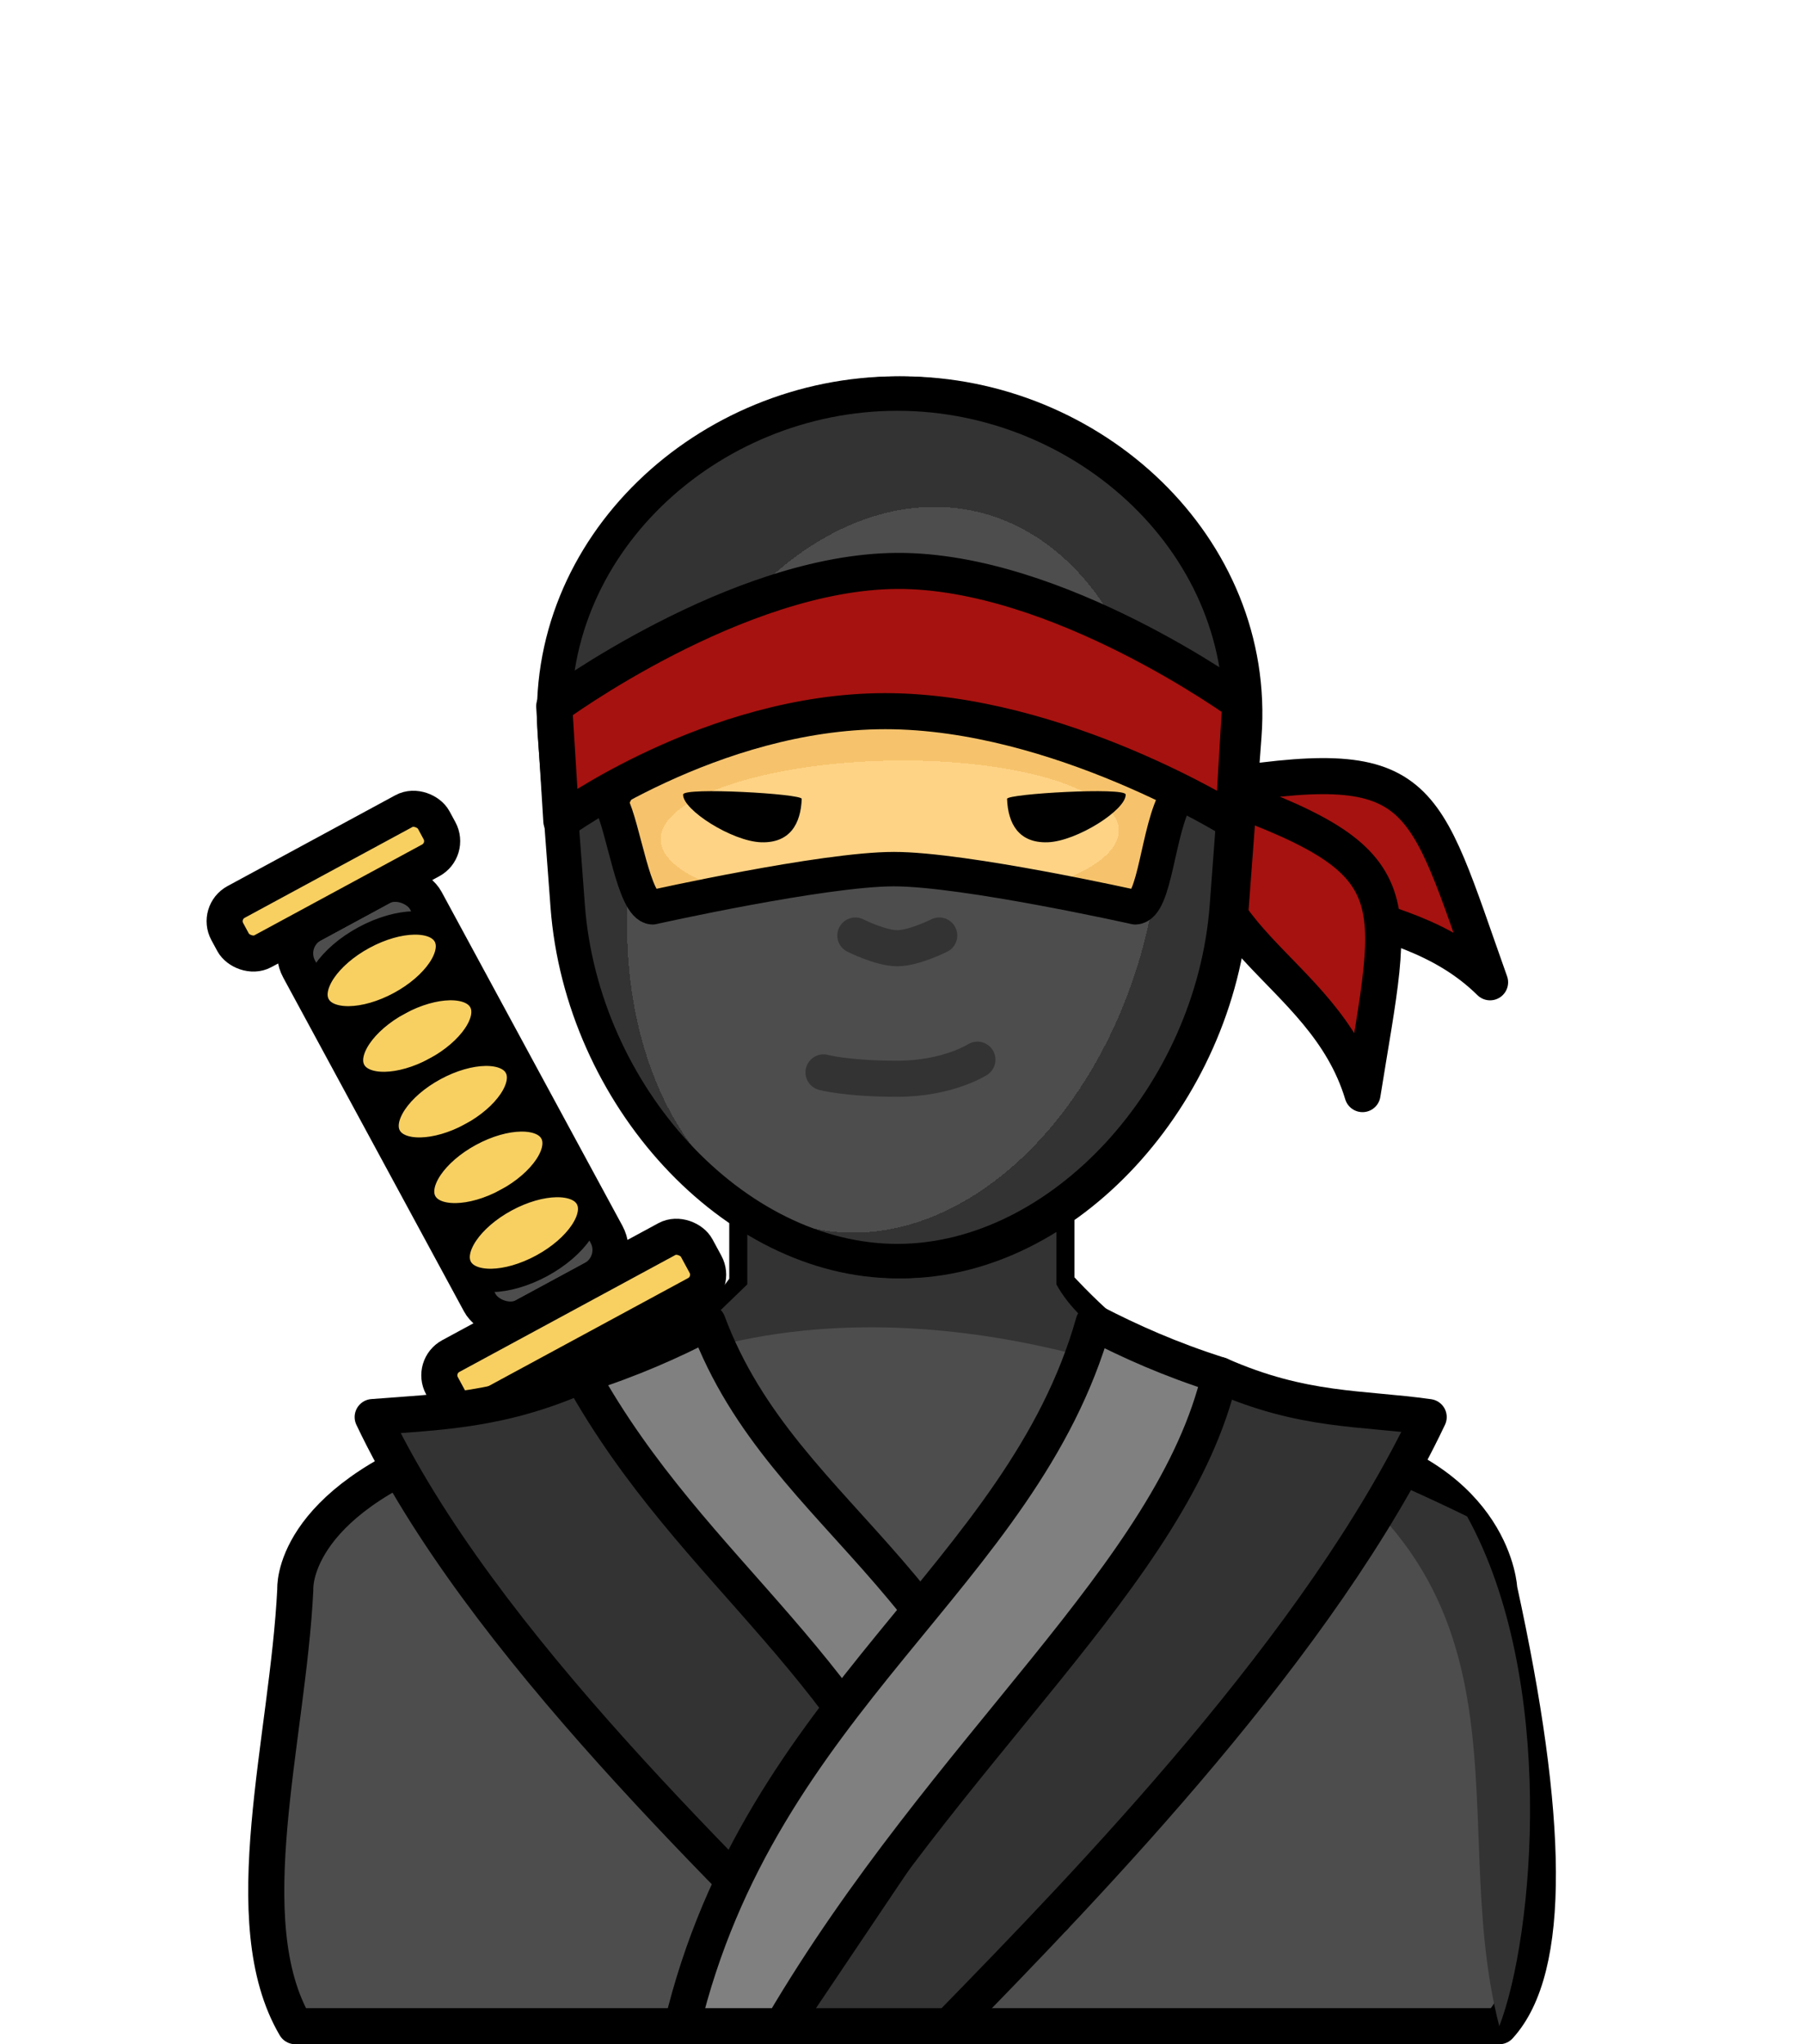 <?xml version="1.0" encoding="UTF-8" standalone="no"?>
<svg
   width="150mm"
   height="170mm"
   viewBox="0 0 150 170"
   version="1.1"
   id="svg3147"
   inkscape:version="1.2.2 (732a01da63, 2022-12-09)"
   sodipodi:docname="ninja.svg"
   xmlns:inkscape="http://www.inkscape.org/namespaces/inkscape"
   xmlns:sodipodi="http://sodipodi.sourceforge.net/DTD/sodipodi-0.dtd"
   xmlns:xlink="http://www.w3.org/1999/xlink"
   xmlns="http://www.w3.org/2000/svg"
   xmlns:svg="http://www.w3.org/2000/svg"
   xmlns:rdf="http://www.w3.org/1999/02/22-rdf-syntax-ns#"
   xmlns:cc="http://creativecommons.org/ns#"
   xmlns:dc="http://purl.org/dc/elements/1.1/">
  <defs
     id="defs3141">
    <pattern
       patternUnits="userSpaceOnUse"
       width="8.713"
       height="7.611"
       patternTransform="translate(-2054.333,1959.279)"
       id="carreau-pt">
      <rect
         style="fill:#800000;fill-opacity:1;stroke:none;stroke-width:1.086;stroke-linecap:round;stroke-linejoin:round;stroke-miterlimit:4;stroke-dasharray:none;stop-color:#000000"
         id="rect119919"
         width="8.713"
         height="7.611"
         x="-2.2737368e-13"
         y="6.2746067e-06" />
      <path
         style="fill:#800000;stroke:#c11a1a;stroke-width:1.81;stroke-linecap:butt;stroke-linejoin:miter;stroke-miterlimit:4;stroke-dasharray:none;stroke-opacity:1"
         d="M 3.075,7.611 V 0"
         id="path119921" />
      <path
         style="fill:#c11a1a;fill-opacity:1;stroke:#c11a1a;stroke-width:1.81;stroke-linecap:butt;stroke-linejoin:miter;stroke-miterlimit:4;stroke-dasharray:none;stroke-opacity:1"
         d="M 1.3287401e-5,4.79 H 8.713"
         id="path119923" />
    </pattern>
    <pattern
       patternUnits="userSpaceOnUse"
       width="85"
       height="85"
       patternTransform="translate(-1862,1832)"
       id="pattern115842">
      <rect
         style="fill:#800000;fill-opacity:1;stroke:none;stroke-width:11.339;stroke-linecap:round;stroke-linejoin:round;stroke-miterlimit:4;stroke-dasharray:none;stop-color:#000000"
         id="rect104700"
         width="85"
         height="85"
         x="3.4178149e-05"
         y="0" />
      <path
         style="fill:#800000;stroke:#c11a1a;stroke-width:18.898;stroke-linecap:butt;stroke-linejoin:miter;stroke-miterlimit:4;stroke-dasharray:none;stroke-opacity:1"
         d="M 30,85 V 1.0187008e-5"
         id="path104779" />
      <path
         style="fill:#c11a1a;fill-opacity:1;stroke:#c11a1a;stroke-width:18.898;stroke-linecap:butt;stroke-linejoin:miter;stroke-miterlimit:4;stroke-dasharray:none;stroke-opacity:1"
         d="M 0,53.5 H 85"
         id="path107256" />
    </pattern>
    <linearGradient
       inkscape:collect="always"
       xlink:href="#linearGradient46887"
       id="linearGradient46808-7"
       x1="207.944"
       y1="188.917"
       x2="218.985"
       y2="188.917"
       gradientUnits="userSpaceOnUse"
       gradientTransform="matrix(0.911,0,0,0.911,19.111,16.759)" />
    <linearGradient
       id="linearGradient46887"
       inkscape:collect="always">
      <stop
         id="stop46879"
         offset="0"
         style="stop-color:#808080;stop-opacity:1;" />
      <stop
         style="stop-color:#808080;stop-opacity:1;"
         offset="0.704"
         id="stop46881" />
      <stop
         style="stop-color:#333333;stop-opacity:1;"
         offset="0.704"
         id="stop46883" />
      <stop
         id="stop46885"
         offset="1"
         style="stop-color:#333333;stop-opacity:1;" />
    </linearGradient>
    <radialGradient
       inkscape:collect="always"
       xlink:href="#linearGradient13774"
       id="radialGradient1872-2"
       cx="-209.236"
       cy="154.387"
       fx="-209.236"
       fy="154.387"
       r="29.964"
       gradientTransform="matrix(0.899,-0.019,0.007,0.291,261.002,20.523)"
       gradientUnits="userSpaceOnUse" />
    <linearGradient
       id="linearGradient13774"
       inkscape:collect="always">
      <stop
         id="stop13766"
         offset="0"
         style="stop-color:#ffd386;stop-opacity:1;" />
      <stop
         style="stop-color:#ffd386;stop-opacity:1;"
         offset="0.707"
         id="stop13768" />
      <stop
         style="stop-color:#f6c36c;stop-opacity:1;"
         offset="0.707"
         id="stop13770" />
      <stop
         id="stop13772"
         offset="1"
         style="stop-color:#f6c36c;stop-opacity:1;" />
    </linearGradient>
    <radialGradient
       inkscape:collect="always"
       xlink:href="#linearGradient43717"
       id="radialGradient43638"
       cx="122.832"
       cy="90.414"
       fx="122.832"
       fy="90.414"
       r="29.966"
       gradientTransform="matrix(1,0.23,-0.325,1.412,-19.121,-83.585)"
       gradientUnits="userSpaceOnUse" />
    <linearGradient
       id="linearGradient43717"
       inkscape:collect="always">
      <stop
         id="stop43709"
         offset="0"
         style="stop-color:#4d4d4d;stop-opacity:1;" />
      <stop
         style="stop-color:#4d4d4d;stop-opacity:1;"
         offset="0.704"
         id="stop43711" />
      <stop
         style="stop-color:#333333;stop-opacity:1;"
         offset="0.704"
         id="stop43713" />
      <stop
         id="stop43715"
         offset="1"
         style="stop-color:#333333;stop-opacity:1;" />
    </linearGradient>
  </defs>
  <sodipodi:namedview
     inkscape:object-paths="true"
     id="base"
     pagecolor="#ffffff"
     bordercolor="#666666"
     borderopacity="1.0"
     inkscape:pageopacity="0.0"
     inkscape:pageshadow="2"
     inkscape:zoom="1.979899"
     inkscape:cx="195.71706"
     inkscape:cy="386.13081"
     inkscape:document-units="mm"
     inkscape:current-layer="layer1"
     inkscape:document-rotation="0"
     showgrid="false"
     inkscape:window-width="1920"
     inkscape:window-height="1017"
     inkscape:window-x="-8"
     inkscape:window-y="-8"
     inkscape:window-maximized="1"
     inkscape:showpageshadow="2"
     inkscape:pagecheckerboard="0"
     inkscape:deskcolor="#d1d1d1" />
  <g
     inkscape:label="Calque 1"
     inkscape:groupmode="layer"
     id="layer1">
    <g
       id="g6587">
      <g
         id="g47659-6"
         transform="rotate(-28.431,80.14,454.262)"
         style="mix-blend-mode:normal">
        <path
           id="rect46797-6"
           style="overflow:visible;fill:url(#linearGradient46808-7);fill-opacity:1;stroke:#000000;stroke-width:3;stroke-linecap:round;stroke-linejoin:round;stroke-dasharray:none;stop-color:#000000"
           d="m 211.632,132.987 h 7.596 c 0.918,0 1.658,0.739 1.658,1.658 v 108.546 c 0,0.918 -0.739,1.658 -1.658,1.658 -1.919,-0.255 -9.167,-8.428 -9.254,-11.302 v -98.902 c 0,-0.918 0.739,-1.658 1.658,-1.658 z"
           sodipodi:nodetypes="ssssccss" />
        <g
           id="g46719-3">
          <rect
             style="color:#000000;overflow:visible;fill:#4d4d4d;fill-opacity:1;stroke:#000000;stroke-width:3;stroke-linecap:round;stroke-linejoin:round;stroke-dasharray:none;stroke-opacity:1;stop-color:#000000"
             id="rect44118-5"
             width="11.974"
             height="37.045"
             x="209.444"
             y="96.604"
             ry="2.738" />
          <g
             id="g46710-6"
             transform="translate(-34.073,-6.252)">
            <ellipse
               style="color:#000000;overflow:visible;fill:#f8d062;fill-opacity:1;stroke:#000000;stroke-width:1.947;stroke-linecap:round;stroke-linejoin:round;stroke-dasharray:none;stroke-opacity:1;stop-color:#000000"
               id="path45624-1"
               cx="249.503"
               cy="115.17"
               rx="5.987"
               ry="3.104" />
            <ellipse
               style="color:#000000;overflow:visible;mix-blend-mode:normal;fill:#f8d062;fill-opacity:1;stroke:#000000;stroke-width:1.947;stroke-linecap:round;stroke-linejoin:round;stroke-dasharray:none;stroke-opacity:1;stop-color:#000000"
               id="path45624-9-1"
               cx="249.503"
               cy="121.378"
               rx="5.987"
               ry="3.104" />
            <ellipse
               style="color:#000000;overflow:visible;mix-blend-mode:normal;fill:#f8d062;fill-opacity:1;stroke:#000000;stroke-width:1.947;stroke-linecap:round;stroke-linejoin:round;stroke-dasharray:none;stroke-opacity:1;stop-color:#000000"
               id="path45624-6-1"
               cx="249.503"
               cy="127.586"
               rx="5.987"
               ry="3.104" />
            <ellipse
               style="color:#000000;overflow:visible;mix-blend-mode:normal;fill:#f8d062;fill-opacity:1;stroke:#000000;stroke-width:1.947;stroke-linecap:round;stroke-linejoin:round;stroke-dasharray:none;stroke-opacity:1;stop-color:#000000"
               id="path45624-4-2"
               cx="249.503"
               cy="133.794"
               rx="5.987"
               ry="3.104" />
            <ellipse
               style="color:#000000;overflow:visible;mix-blend-mode:normal;fill:#f8d062;fill-opacity:1;stroke:#000000;stroke-width:1.947;stroke-linecap:round;stroke-linejoin:round;stroke-dasharray:none;stroke-opacity:1;stop-color:#000000"
               id="path45624-62-7"
               cx="249.503"
               cy="108.962"
               rx="5.987"
               ry="3.104" />
          </g>
        </g>
        <rect
           style="color:#000000;overflow:visible;fill:#f8d062;fill-opacity:1;stroke:#000000;stroke-width:3;stroke-linecap:round;stroke-linejoin:round;stroke-dasharray:none;stroke-opacity:1;stop-color:#000000"
           id="rect46773-4"
           width="24.077"
           height="5.192"
           x="203.392"
           y="133.649"
           ry="1.819" />
        <rect
           style="color:#000000;overflow:visible;mix-blend-mode:normal;fill:#f8d062;fill-opacity:1;stroke:#000000;stroke-width:3;stroke-linecap:round;stroke-linejoin:round;stroke-dasharray:none;stroke-opacity:1;stop-color:#000000"
           id="rect46773-9-6"
           width="19.513"
           height="4.663"
           x="205.674"
           y="91.94"
           ry="1.819" />
      </g>
      <path
         style="mix-blend-mode:normal;fill:#a6120f;fill-opacity:1;fill-rule:evenodd;stroke:#000000;stroke-width:3;stroke-linecap:round;stroke-linejoin:round;stroke-dasharray:none;stroke-opacity:1"
         d="m 100.4,65.584 c 18.16,-3.003 17.744,-0.052 23.497,16.104 -8.025,-7.907 -20.029,-3.815 -23.497,-16.104 z"
         id="path37533"
         sodipodi:nodetypes="ccc" />
      <path
         style="mix-blend-mode:normal;fill:#a6120f;fill-opacity:1;fill-rule:evenodd;stroke:#000000;stroke-width:3;stroke-linecap:round;stroke-linejoin:round;stroke-dasharray:none;stroke-opacity:1"
         d="m 100.4,65.584 c 17.375,6.078 15.594,8.467 12.891,25.402 C 110.043,80.199 97.547,78.03 100.4,65.584 Z"
         id="path37533-4"
         sodipodi:nodetypes="ccc" />
      <path
         id="rect8920-9-13-6-0-6-0"
         style="mix-blend-mode:normal;fill:#4d4d4d;fill-opacity:1;stroke:#000000;stroke-width:3;stroke-linecap:round;stroke-linejoin:round;stroke-miterlimit:4;stroke-dasharray:none;stroke-opacity:1;stop-color:#000000"
         d="m 62.136,92.486 v 14.325 c -5.824,8.507 -14.888,9.956 -24.19,13.267 -13.88,4.94 -13.392,12.097 -13.392,12.097 -0.62,12.522 -5.112,27.625 0,36.325 H 124.665 c 4.386,-4.799 4.166,-17.274 0,-36.325 0,0 -0.371,-9.014 -13.392,-12.097 -10.082,-2.387 -16.719,-5.952 -23.435,-13.267 V 92.486 Z"
         sodipodi:nodetypes="cccccccsccc" />
      <path
         sodipodi:nodetypes="ccccccccc"
         id="path5955-6-7-1-9"
         d="m 55.562,113.157 6.574,-6.346 V 92.486 h 25.702 v 14.325 c 4.04,7.432 21.44,13.045 34.151,19.297 7.468,13.567 5.58,34.859 2.675,42.392 -4.833,-18.677 5.342,-39.067 -24.182,-52.074 0,0 -23.166,-11.055 -44.921,-3.27 z"
         style="mix-blend-mode:darken;fill:#333333;fill-opacity:1;stroke:none;stroke-width:0.265px;stroke-linecap:butt;stroke-linejoin:miter;stroke-opacity:1" />
      <path
         id="rect1621-25"
         style="mix-blend-mode:normal;fill:url(#radialGradient1872-2);stroke:#000000;stroke-width:2.863;stroke-linecap:round;stroke-linejoin:round;stop-color:#000000"
         d="m 75,32.73 c 15.769,0 29.64,12.739 28.464,28.464 l -1.058,14.157 c -1.176,15.725 -13.788,29.523 -27.406,29.523 -13.618,0 -26.23,-13.797 -27.406,-29.523 l -1.058,-14.157 c -1.176,-15.725 12.695,-28.464 28.464,-28.464 z"
         sodipodi:nodetypes="ssszsss" />
      <g
         id="g3891-0"
         transform="translate(302.79,-380.009)"
         style="mix-blend-mode:normal;fill:#000000;stroke:none;stroke-width:0;stroke-dasharray:none">
        <path
           id="path115124-2-9-2"
           style="mix-blend-mode:normal;fill:#000000;fill-opacity:1;stroke:none;stroke-width:0;stroke-linecap:round;stroke-linejoin:round;stroke-miterlimit:4;stroke-dasharray:none;stroke-opacity:1;stop-color:#000000"
           d="m -239.511,450.053 c -2.413,-0.082 -6.526,-2.701 -6.479,-3.971 0.03,-0.628 9.88,-0.061 9.862,0.361 -0.075,2.059 -0.969,3.692 -3.382,3.61 z"
           sodipodi:nodetypes="sccs" />
        <path
           id="path115124-0-8-77-8"
           style="mix-blend-mode:normal;fill:#000000;fill-opacity:1;stroke:none;stroke-width:0;stroke-linecap:round;stroke-linejoin:round;stroke-miterlimit:4;stroke-dasharray:none;stroke-opacity:1;stop-color:#000000"
           d="m -215.671,450.053 c 2.413,-0.082 6.526,-2.701 6.479,-3.971 -0.03,-0.628 -9.88,-0.061 -9.862,0.361 0.075,2.059 0.969,3.692 3.382,3.61 z"
           sodipodi:nodetypes="sccs" />
      </g>
      <path
         id="rect1621-25-6"
         style="mix-blend-mode:normal;fill:url(#radialGradient43638);fill-opacity:1;stroke:#000000;stroke-width:2.863;stroke-linecap:round;stroke-linejoin:round;stop-color:#000000"
         d="m 74.609,32.73 c -15.769,0 -29.639,12.739 -28.464,28.464 l 1.058,14.157 c 1.176,15.725 13.788,29.523 27.406,29.523 13.618,0 26.23,-13.797 27.406,-29.523 l 1.058,-14.157 C 104.249,45.469 90.378,32.73 74.609,32.73 Z m 23.234,33.528 c -1.603,2.699 -1.764,9.136 -3.44,9.194 0,0 -14.199,-3.175 -20.075,-3.175 -5.876,0 -20.075,3.175 -20.075,3.175 -1.555,-0.092 -2.383,-6.585 -3.44,-8.665 1.901,-6.077 15.168,-7.719 22.8,-7.645 7.632,0.073 24.046,1.09 24.23,7.116 z"
         sodipodi:nodetypes="sssssssccscccc" />
      <path
         style="mix-blend-mode:normal;fill:none;stroke:#333333;stroke-width:3;stroke-linecap:round;stroke-linejoin:miter;stroke-miterlimit:4;stroke-dasharray:none;stroke-opacity:1"
         d="m 68.476,89.181 c 0,0 1.932,0.529 6.133,0.529 4.201,0 6.662,-1.587 6.662,-1.587"
         id="path2252-1"
         sodipodi:nodetypes="czc" />
      <path
         style="mix-blend-mode:normal;fill:#000000;fill-opacity:0;stroke:#333333;stroke-width:3;stroke-linecap:round;stroke-linejoin:miter;stroke-miterlimit:4;stroke-dasharray:none;stroke-opacity:1"
         d="m 71.122,77.798 c 0,0 2.102,1.058 3.487,1.058 1.384,0 3.487,-1.058 3.487,-1.058"
         id="path2252-4-05"
         sodipodi:nodetypes="czc" />
      <path
         style="mix-blend-mode:normal;fill:#333333;fill-rule:evenodd;stroke:#000000;stroke-width:3;stroke-linecap:round;stroke-linejoin:round;stroke-dasharray:none;stroke-opacity:1"
         d="m 30.988,117.844 c 8.929,18.827 30.176,38.548 41.984,50.656 l 13.667,-13.933 -38.283,-40.21 c -6.674,2.968 -11.848,3.057 -17.368,3.487 z"
         id="path24347"
         sodipodi:nodetypes="ccccc" />
      <path
         style="mix-blend-mode:normal;fill:#808080;fill-rule:evenodd;stroke:#000000;stroke-width:3;stroke-linecap:round;stroke-linejoin:round;stroke-dasharray:none;stroke-opacity:1"
         d="m 48.356,114.357 c 9.359,16.879 23.67,24.127 30.944,45.095 h 8.334 c -4.59,-27.763 -22.353,-32.247 -28.785,-49.469 -3.032,1.566 -6.358,3.064 -10.493,4.373 z"
         id="path24347-9"
         sodipodi:nodetypes="ccccc" />
      <path
         style="mix-blend-mode:normal;fill:#333333;fill-rule:evenodd;stroke:#000000;stroke-width:3;stroke-linecap:round;stroke-linejoin:round;stroke-dasharray:none;stroke-opacity:1"
         d="M 118.793,117.844 C 109.864,136.671 90.734,156.392 78.925,168.5 h -13.891 l 36.391,-54.143 c 6.931,3.066 11.803,2.699 17.368,3.487 z"
         id="path24347-2"
         sodipodi:nodetypes="ccccc" />
      <path
         style="mix-blend-mode:normal;fill:#808080;fill-rule:evenodd;stroke:#000000;stroke-width:3;stroke-linecap:round;stroke-linejoin:round;stroke-dasharray:none;stroke-opacity:1"
         d="M 101.425,114.357 C 97.565,130.886 78.743,145.179 65.035,168.5 h -8.334 c 6.516,-27.241 28.294,-37.45 34.232,-58.516 3.032,1.566 6.358,3.064 10.493,4.373 z"
         id="path24347-9-5"
         sodipodi:nodetypes="ccccc" />
      <path
         style="mix-blend-mode:normal;fill:#a6120f;fill-opacity:1;fill-rule:evenodd;stroke:#000000;stroke-width:3;stroke-linecap:round;stroke-linejoin:round;stroke-dasharray:none;stroke-opacity:1"
         d="m 102.544,68.272 0.583,-9.82 c 0,0 -15.179,-11.035 -28.522,-10.974 -13.343,0.061 -28.522,11.251 -28.522,11.251 l 0.592,9.543 c 0,0 12.537,-9.131 26.939,-9.131 14.402,-8e-6 28.931,9.131 28.931,9.131 z"
         id="path42904"
         sodipodi:nodetypes="cczcczc" />
    </g>
  </g>
</svg>
